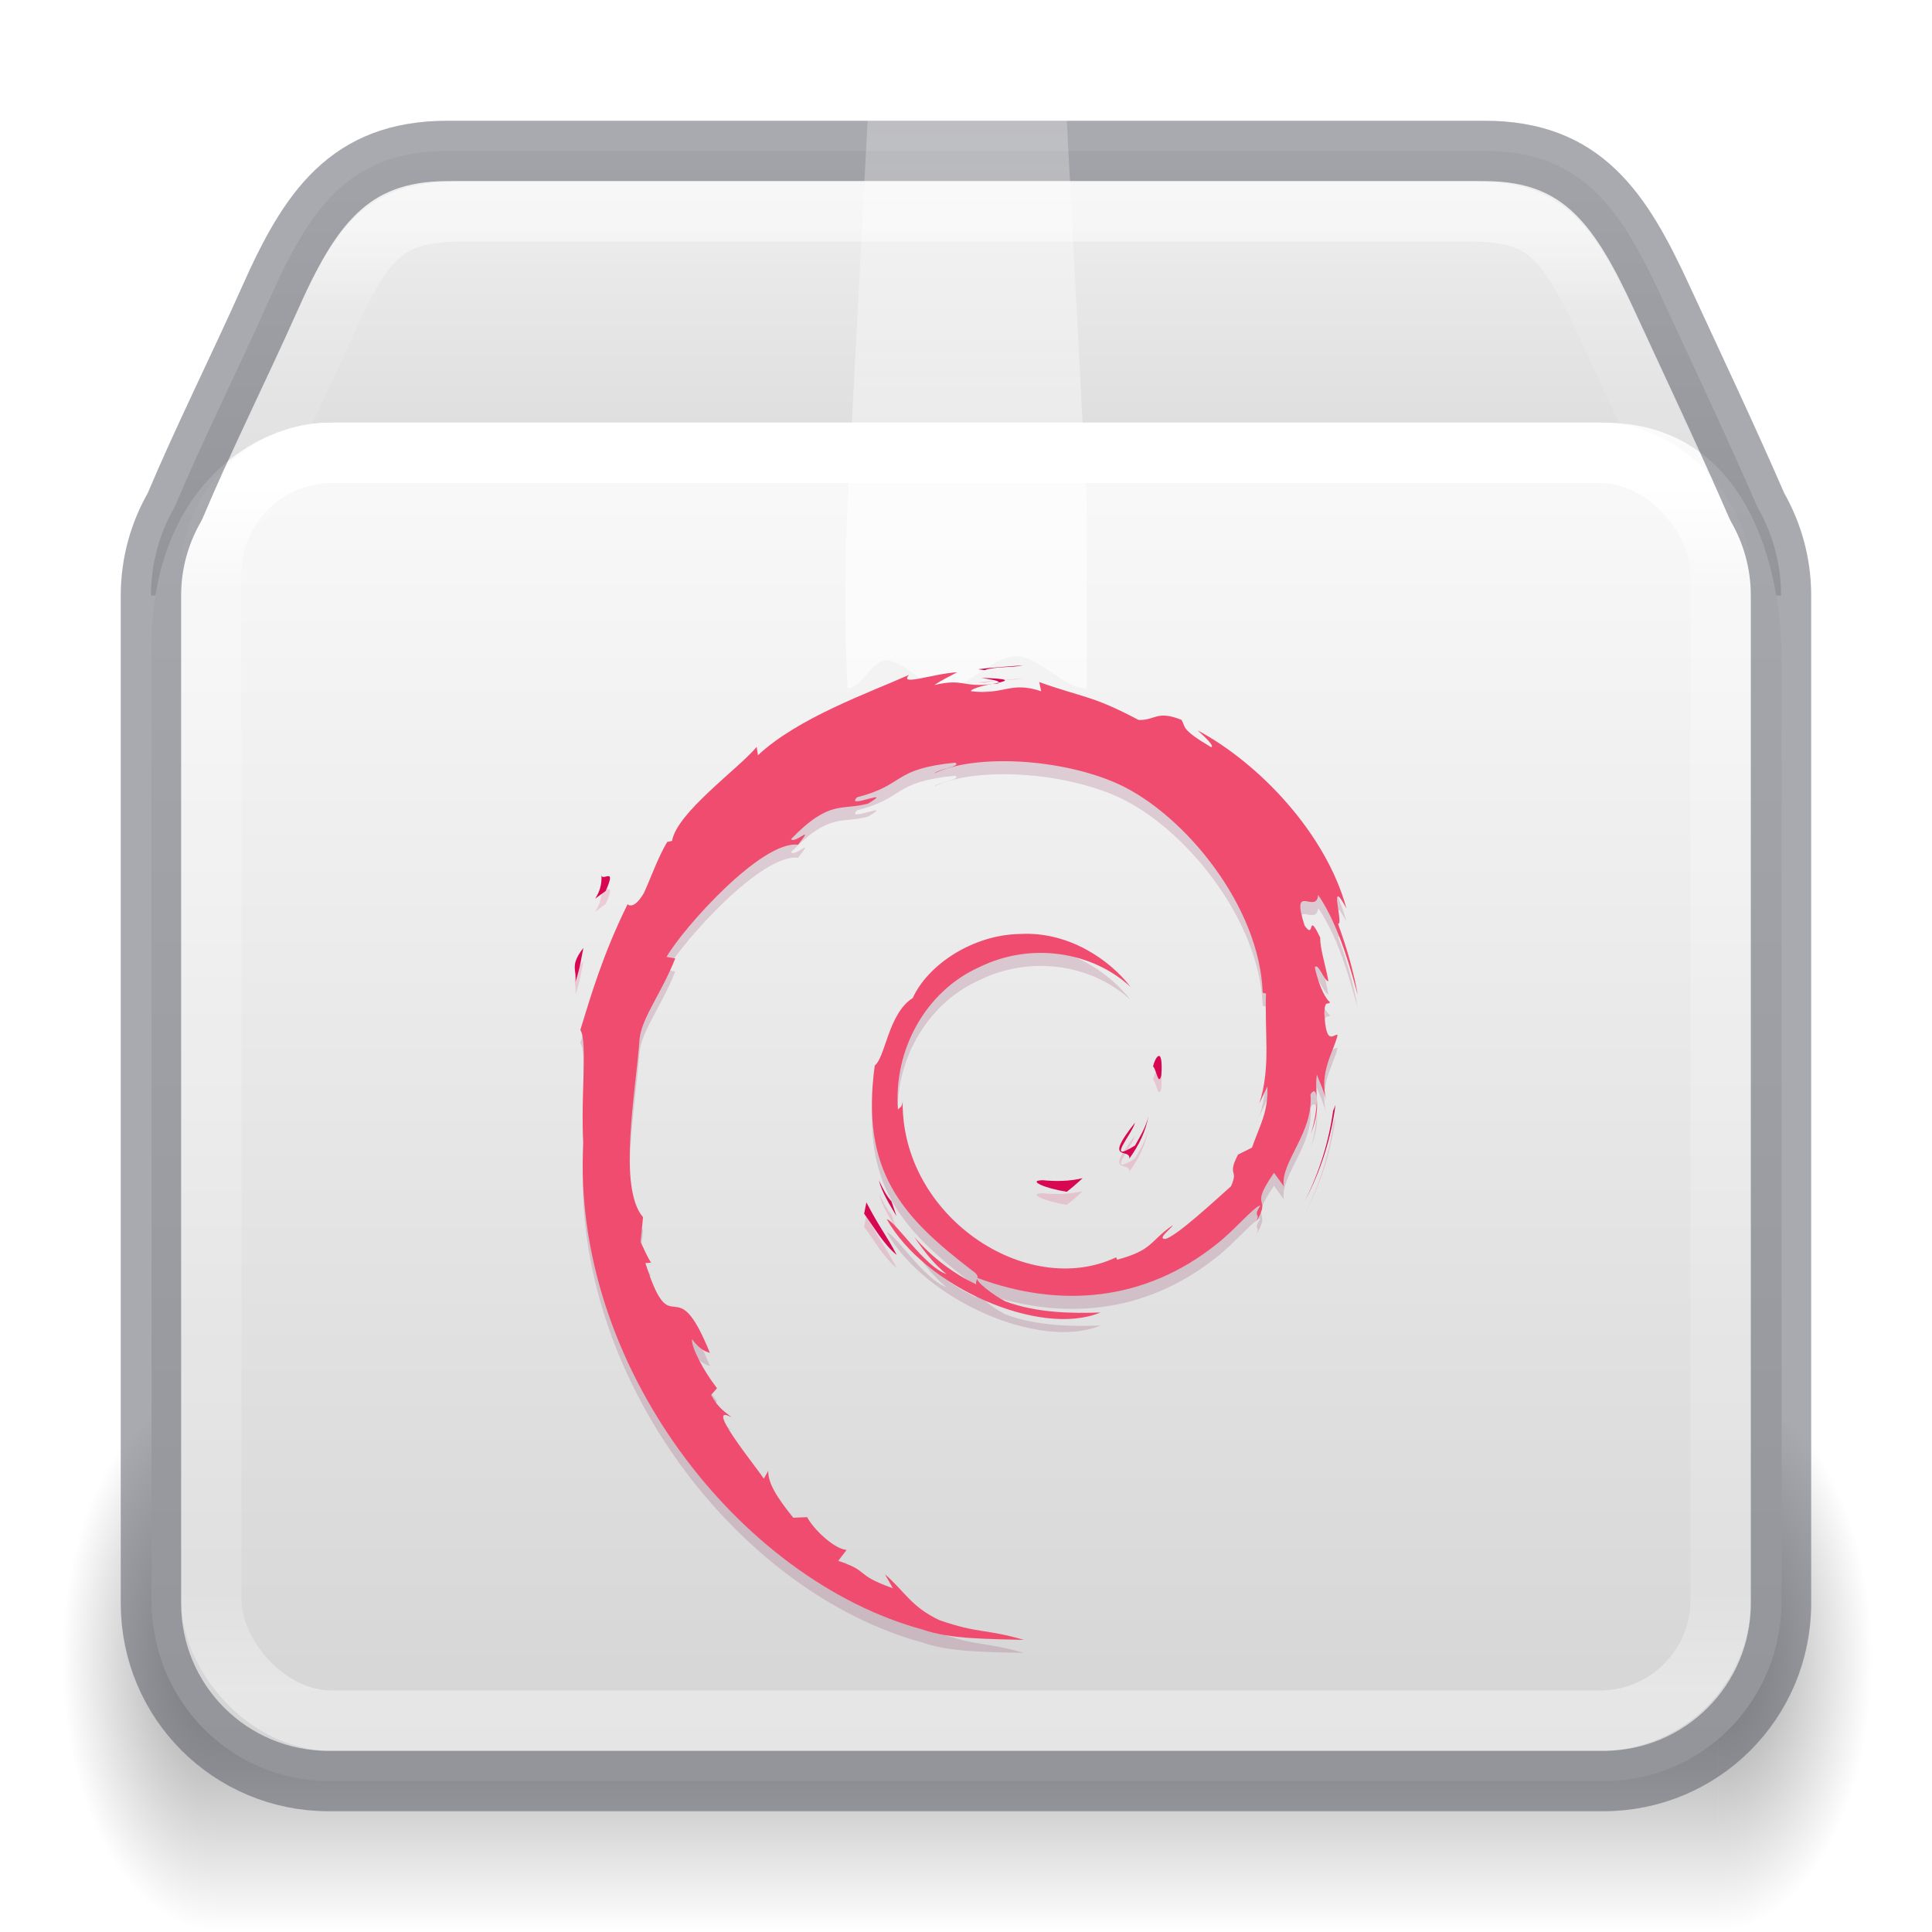<?xml version='1.0' encoding='utf-8'?>
<svg xmlns="http://www.w3.org/2000/svg" xmlns:dc="http://purl.org/dc/elements/1.1/" xmlns:ns1="http://sodipodi.sourceforge.net/DTD/sodipodi-0.dtd" xmlns:ns2="http://www.inkscape.org/namespaces/inkscape" xmlns:ns3="http://www.w3.org/1999/xlink" xmlns:ns5="http://creativecommons.org/ns#" xmlns:rdf="http://www.w3.org/1999/02/22-rdf-syntax-ns#" version="1.1" width="32" height="32" id="svg6860" ns1:docname="base-package.svg" ns2:version="1.4 (e7c3feb100, 2024-10-09)">
  <ns1:namedview id="namedview1" pagecolor="#ffffff" bordercolor="#000000" borderopacity="0.25" ns2:showpageshadow="2" ns2:pageopacity="0.0" ns2:pagecheckerboard="0" ns2:deskcolor="#d1d1d1" ns2:zoom="36.90625" ns2:cx="16.013548" ns2:cy="16" ns2:current-layer="svg6860" />
  <defs id="defs6862">
    <linearGradient ns3:href="#linearGradient121303" id="linearGradient121764" gradientUnits="userSpaceOnUse" gradientTransform="matrix(0.68,0,0,0.577,-0.312,4.582)" x1="25.086" y1="-1.362" x2="25.086" y2="18.299" />
    <linearGradient id="linearGradient121303">
      <stop id="stop121295" style="stop-color:#ffffff;stop-opacity:1" offset="0" />
      <stop id="stop121297" style="stop-color:#ffffff;stop-opacity:0.235" offset="0.114" />
      <stop id="stop121299" style="stop-color:#ffffff;stop-opacity:0.157" offset="0.939" />
      <stop id="stop121301" style="stop-color:#ffffff;stop-opacity:0.392" offset="1" />
    </linearGradient>
    <linearGradient ns3:href="#linearGradient3924-2-2-5-8" id="linearGradient121760" gradientUnits="userSpaceOnUse" gradientTransform="matrix(0.676,0,0,0.568,-0.216,4.378)" x1="24" y1="6.42" x2="24" y2="41.545" />
    <linearGradient id="linearGradient3924-2-2-5-8">
      <stop id="stop3926-9-4-9-6" style="stop-color:#ffffff;stop-opacity:1" offset="0" />
      <stop id="stop3928-9-8-6-5" style="stop-color:#ffffff;stop-opacity:0.235" offset="0.076" />
      <stop id="stop3930-3-5-1-7" style="stop-color:#ffffff;stop-opacity:0.157" offset="0.907" />
      <stop id="stop3932-8-0-4-8" style="stop-color:#ffffff;stop-opacity:0.392" offset="1" />
    </linearGradient>
    <linearGradient ns3:href="#d" id="linearGradient121758" gradientUnits="userSpaceOnUse" gradientTransform="matrix(0.839,0,0,0.769,-3.731,-3.104)" x1="23.452" y1="30.555" x2="43.007" y2="45.934" />
    <linearGradient id="d">
      <stop offset="0" stop-color="#fff" stop-opacity="0" id="stop65" />
      <stop offset="1" stop-color="#fff" stop-opacity="0" id="stop67" />
    </linearGradient>
    <linearGradient ns3:href="#linearGradient855" id="linearGradient121756" gradientUnits="userSpaceOnUse" gradientTransform="matrix(0.844,0,0,0.914,27.631,-10.542)" x1="-5.887" y1="19.24" x2="-5.887" y2="43.793" />
    <linearGradient ns3:href="#linearGradient855" id="linearGradient1703" gradientUnits="userSpaceOnUse" gradientTransform="matrix(0.844,0,0,0.907,27.631,-10.251)" x1="-5.887" y1="11.483" x2="-5.887" y2="22.149" />
    <radialGradient cx="5" cy="41.5" fx="5" fy="41.5" gradientTransform="matrix(1.003,0,0,1.6,-14.23,-106.875)" gradientUnits="userSpaceOnUse" ns3:href="#g" id="k-0-7-3-9-3" r="5" />
    <linearGradient id="g">
      <stop offset="0" id="stop13" />
      <stop offset="1" stop-opacity="0" id="stop15" />
    </linearGradient>
    <linearGradient ns3:href="#h" id="linearGradient121754" gradientUnits="userSpaceOnUse" gradientTransform="matrix(2.13,0,0,1.455,-83.782,-18.435)" x1="17.554" y1="46" x2="17.554" y2="35" />
    <linearGradient id="h">
      <stop offset="0" stop-opacity="0" id="stop54" />
      <stop offset=".5" id="stop56" />
      <stop offset="1" stop-opacity="0" id="stop58" />
    </linearGradient>
    <radialGradient cx="5" cy="41.5" fx="5" fy="41.5" gradientTransform="matrix(1.003,0,0,1.6,53.202,-106.875)" gradientUnits="userSpaceOnUse" ns3:href="#g" id="i-6-9-7-8-9" r="5" />
    <linearGradient y2="8.347" y1="21.915" x2="24.537" x1="24.537" id="n" ns3:href="#g-3" gradientUnits="userSpaceOnUse" gradientTransform="matrix(0.99,0,0,0.69,-7.737,-3.78)" />
    <linearGradient id="g-3">
      <stop id="stop18" stop-color="#fff" offset="0" />
      <stop id="stop20" stop-color="#fff" offset="0.357" />
      <stop id="stop22" stop-opacity=".643" stop-color="#fff" offset="0.46" />
      <stop id="stop24" stop-opacity=".391" stop-color="#fff" offset="1" />
    </linearGradient>
    <linearGradient id="linearGradient855">
      <stop id="stop851" offset="0" style="stop-color:#fafafa;stop-opacity:1" />
      <stop id="stop853" offset="1" style="stop-color:#d4d4d4;stop-opacity:1" />
    </linearGradient>
  <defs id="defs6862">
    <linearGradient ns3:href="#linearGradient121303" id="linearGradient121764" gradientUnits="userSpaceOnUse" gradientTransform="matrix(0.68,0,0,0.577,-0.312,4.582)" x1="25.086" y1="-1.362" x2="25.086" y2="18.299" />
    <linearGradient id="linearGradient121303">
      <stop id="stop121295" style="stop-color:#ffffff;stop-opacity:1" offset="0" />
      <stop id="stop121297" style="stop-color:#ffffff;stop-opacity:0.235" offset="0.114" />
      <stop id="stop121299" style="stop-color:#ffffff;stop-opacity:0.157" offset="0.939" />
      <stop id="stop121301" style="stop-color:#ffffff;stop-opacity:0.392" offset="1" />
    </linearGradient>
    <linearGradient ns3:href="#linearGradient3924-2-2-5-8" id="linearGradient121760" gradientUnits="userSpaceOnUse" gradientTransform="matrix(0.676,0,0,0.568,-0.216,4.378)" x1="24" y1="6.42" x2="24" y2="41.545" />
    <linearGradient id="linearGradient3924-2-2-5-8">
      <stop id="stop3926-9-4-9-6" style="stop-color:#ffffff;stop-opacity:1" offset="0" />
      <stop id="stop3928-9-8-6-5" style="stop-color:#ffffff;stop-opacity:0.235" offset="0.076" />
      <stop id="stop3930-3-5-1-7" style="stop-color:#ffffff;stop-opacity:0.157" offset="0.907" />
      <stop id="stop3932-8-0-4-8" style="stop-color:#ffffff;stop-opacity:0.392" offset="1" />
    </linearGradient>
    <linearGradient ns3:href="#d" id="linearGradient121758" gradientUnits="userSpaceOnUse" gradientTransform="matrix(0.839,0,0,0.769,-3.731,-3.104)" x1="23.452" y1="30.555" x2="43.007" y2="45.934" />
    <linearGradient id="d">
      <stop offset="0" stop-color="#fff" stop-opacity="0" id="stop65" />
      <stop offset="1" stop-color="#fff" stop-opacity="0" id="stop67" />
    </linearGradient>
    <linearGradient ns3:href="#linearGradient855" id="linearGradient121756" gradientUnits="userSpaceOnUse" gradientTransform="matrix(0.844,0,0,0.914,27.631,-10.542)" x1="-5.887" y1="19.24" x2="-5.887" y2="43.793" />
    <linearGradient ns3:href="#linearGradient855" id="linearGradient1703" gradientUnits="userSpaceOnUse" gradientTransform="matrix(0.844,0,0,0.907,27.631,-10.251)" x1="-5.887" y1="11.483" x2="-5.887" y2="22.149" />
    <radialGradient cx="5" cy="41.5" fx="5" fy="41.5" gradientTransform="matrix(1.003,0,0,1.6,-14.23,-106.875)" gradientUnits="userSpaceOnUse" ns3:href="#g" id="k-0-7-3-9-3" r="5" />
    <linearGradient id="g">
      <stop offset="0" id="stop13" />
      <stop offset="1" stop-opacity="0" id="stop15" />
    </linearGradient>
    <linearGradient ns3:href="#h" id="linearGradient121754" gradientUnits="userSpaceOnUse" gradientTransform="matrix(2.13,0,0,1.455,-83.782,-18.435)" x1="17.554" y1="46" x2="17.554" y2="35" />
    <linearGradient id="h">
      <stop offset="0" stop-opacity="0" id="stop54" />
      <stop offset=".5" id="stop56" />
      <stop offset="1" stop-opacity="0" id="stop58" />
    </linearGradient>
    <radialGradient cx="5" cy="41.5" fx="5" fy="41.5" gradientTransform="matrix(1.003,0,0,1.6,53.202,-106.875)" gradientUnits="userSpaceOnUse" ns3:href="#g" id="i-6-9-7-8-9" r="5" />
    <linearGradient y2="8.347" y1="21.915" x2="24.537" x1="24.537" id="n" ns3:href="#g-3" gradientUnits="userSpaceOnUse" gradientTransform="matrix(0.99,0,0,0.69,-7.737,-3.78)" />
    <linearGradient id="g-3">
      <stop id="stop18" stop-color="#fff" offset="0" />
      <stop id="stop20" stop-color="#fff" offset="0.357" />
      <stop id="stop22" stop-opacity=".643" stop-color="#fff" offset="0.46" />
      <stop id="stop24" stop-opacity=".391" stop-color="#fff" offset="1" />
    </linearGradient>
    <linearGradient id="linearGradient855">
      <stop id="stop851" offset="0" style="stop-color:#fafafa;stop-opacity:1" />
      <stop id="stop853" offset="1" style="stop-color:#d4d4d4;stop-opacity:1" />
    </linearGradient>
  </defs>
  <linearGradient ns3:href="#linearGradient121303" id="linearGradient121764" gradientUnits="userSpaceOnUse" gradientTransform="matrix(0.68,0,0,0.577,-0.312,4.582)" x1="25.086" y1="-1.362" x2="25.086" y2="18.299" />
    <linearGradient id="linearGradient121303">
      <stop id="stop121295" style="stop-color:#ffffff;stop-opacity:1" offset="0" />
      <stop id="stop121297" style="stop-color:#ffffff;stop-opacity:0.235" offset="0.114" />
      <stop id="stop121299" style="stop-color:#ffffff;stop-opacity:0.157" offset="0.939" />
      <stop id="stop121301" style="stop-color:#ffffff;stop-opacity:0.392" offset="1" />
    </linearGradient>
    <stop id="stop121295" style="stop-color:#ffffff;stop-opacity:1" offset="0" />
      <stop id="stop121297" style="stop-color:#ffffff;stop-opacity:0.235" offset="0.114" />
      <stop id="stop121299" style="stop-color:#ffffff;stop-opacity:0.157" offset="0.939" />
      <stop id="stop121301" style="stop-color:#ffffff;stop-opacity:0.392" offset="1" />
    <linearGradient ns3:href="#linearGradient3924-2-2-5-8" id="linearGradient121760" gradientUnits="userSpaceOnUse" gradientTransform="matrix(0.676,0,0,0.568,-0.216,4.378)" x1="24" y1="6.42" x2="24" y2="41.545" />
    <linearGradient id="linearGradient3924-2-2-5-8">
      <stop id="stop3926-9-4-9-6" style="stop-color:#ffffff;stop-opacity:1" offset="0" />
      <stop id="stop3928-9-8-6-5" style="stop-color:#ffffff;stop-opacity:0.235" offset="0.076" />
      <stop id="stop3930-3-5-1-7" style="stop-color:#ffffff;stop-opacity:0.157" offset="0.907" />
      <stop id="stop3932-8-0-4-8" style="stop-color:#ffffff;stop-opacity:0.392" offset="1" />
    </linearGradient>
    <stop id="stop3926-9-4-9-6" style="stop-color:#ffffff;stop-opacity:1" offset="0" />
      <stop id="stop3928-9-8-6-5" style="stop-color:#ffffff;stop-opacity:0.235" offset="0.076" />
      <stop id="stop3930-3-5-1-7" style="stop-color:#ffffff;stop-opacity:0.157" offset="0.907" />
      <stop id="stop3932-8-0-4-8" style="stop-color:#ffffff;stop-opacity:0.392" offset="1" />
    <linearGradient ns3:href="#d" id="linearGradient121758" gradientUnits="userSpaceOnUse" gradientTransform="matrix(0.839,0,0,0.769,-3.731,-3.104)" x1="23.452" y1="30.555" x2="43.007" y2="45.934" />
    <linearGradient id="d">
      <stop offset="0" stop-color="#fff" stop-opacity="0" id="stop65" />
      <stop offset="1" stop-color="#fff" stop-opacity="0" id="stop67" />
    </linearGradient>
    <stop offset="0" stop-color="#fff" stop-opacity="0" id="stop65" />
      <stop offset="1" stop-color="#fff" stop-opacity="0" id="stop67" />
    <linearGradient ns3:href="#linearGradient855" id="linearGradient121756" gradientUnits="userSpaceOnUse" gradientTransform="matrix(0.844,0,0,0.914,27.631,-10.542)" x1="-5.887" y1="19.24" x2="-5.887" y2="43.793" />
    <linearGradient ns3:href="#linearGradient855" id="linearGradient1703" gradientUnits="userSpaceOnUse" gradientTransform="matrix(0.844,0,0,0.907,27.631,-10.251)" x1="-5.887" y1="11.483" x2="-5.887" y2="22.149" />
    <radialGradient cx="5" cy="41.5" fx="5" fy="41.5" gradientTransform="matrix(1.003,0,0,1.6,-14.23,-106.875)" gradientUnits="userSpaceOnUse" ns3:href="#g" id="k-0-7-3-9-3" r="5" />
    <linearGradient id="g">
      <stop offset="0" id="stop13" />
      <stop offset="1" stop-opacity="0" id="stop15" />
    </linearGradient>
    <stop offset="0" id="stop13" />
      <stop offset="1" stop-opacity="0" id="stop15" />
    <linearGradient ns3:href="#h" id="linearGradient121754" gradientUnits="userSpaceOnUse" gradientTransform="matrix(2.13,0,0,1.455,-83.782,-18.435)" x1="17.554" y1="46" x2="17.554" y2="35" />
    <linearGradient id="h">
      <stop offset="0" stop-opacity="0" id="stop54" />
      <stop offset=".5" id="stop56" />
      <stop offset="1" stop-opacity="0" id="stop58" />
    </linearGradient>
    <stop offset="0" stop-opacity="0" id="stop54" />
      <stop offset=".5" id="stop56" />
      <stop offset="1" stop-opacity="0" id="stop58" />
    <radialGradient cx="5" cy="41.5" fx="5" fy="41.5" gradientTransform="matrix(1.003,0,0,1.6,53.202,-106.875)" gradientUnits="userSpaceOnUse" ns3:href="#g" id="i-6-9-7-8-9" r="5" />
    <linearGradient y2="8.347" y1="21.915" x2="24.537" x1="24.537" id="n" ns3:href="#g-3" gradientUnits="userSpaceOnUse" gradientTransform="matrix(0.99,0,0,0.69,-7.737,-3.78)" />
    <linearGradient id="g-3">
      <stop id="stop18" stop-color="#fff" offset="0" />
      <stop id="stop20" stop-color="#fff" offset="0.357" />
      <stop id="stop22" stop-opacity=".643" stop-color="#fff" offset="0.46" />
      <stop id="stop24" stop-opacity=".391" stop-color="#fff" offset="1" />
    </linearGradient>
    <stop id="stop18" stop-color="#fff" offset="0" />
      <stop id="stop20" stop-color="#fff" offset="0.357" />
      <stop id="stop22" stop-opacity=".643" stop-color="#fff" offset="0.46" />
      <stop id="stop24" stop-opacity=".391" stop-color="#fff" offset="1" />
    <linearGradient id="linearGradient855">
      <stop id="stop851" offset="0" style="stop-color:#fafafa;stop-opacity:1" />
      <stop id="stop853" offset="1" style="stop-color:#d4d4d4;stop-opacity:1" />
    </linearGradient>
  <stop id="stop851" offset="0" style="stop-color:#fafafa;stop-opacity:1" />
      <stop id="stop853" offset="1" style="stop-color:#d4d4d4;stop-opacity:1" />
    </defs>
  <g id="g2277" transform="matrix(0.508,0,0,0.562,33.144,4.733)" style="stroke-width:1.87">
    <rect fill="url(#i)" height="16" opacity="0.4" transform="scale(-1)" width="5" x="58.217" y="-48.475" id="rect77-9-90-2-7-8" style="fill:url(#i-6-9-7-8-9);stroke-width:1.87" />
    <rect fill="url(#j)" height="16" opacity="0.4" width="49" x="-58.217" y="32.475" id="rect79-7-2-0-1-4" style="fill:url(#linearGradient121754);stroke-width:1.87" />
    <rect fill="url(#k)" height="16" opacity="0.4" transform="scale(1,-1)" width="5" x="-9.217" y="-48.475" id="rect81-3-8-6-7-8" style="fill:url(#k-0-7-3-9-3);stroke-width:1.87" />
  </g>
  <path id="rect5505-21-1-5-0-6-5-1-2-5-10" style="color:#000000;font-variation-settings:normal;display:inline;overflow:visible;visibility:visible;vector-effect:none;fill:url(#linearGradient1703);fill-opacity:1.0;fill-rule:nonzero;stroke:none;stroke-width:1;stroke-linecap:butt;stroke-linejoin:miter;stroke-miterlimit:4;stroke-dasharray:none;stroke-dashoffset:0;stroke-opacity:0.3;-inkscape-stroke:none;marker:none;enable-background:accumulate;stop-color:#000000" d="m 7.409,2.5 c -1.632,0 -2.283,0.963 -2.945,2.455 C 3.956,6.094 3.365,7.274 2.895,8.391 2.645,8.824 2.5,9.326 2.5,9.864 h 27 c 0,-0.538 -0.145,-1.04 -0.395,-1.473 C 28.623,7.28 28.059,6.088 27.536,4.955 26.854,3.472 26.223,2.5 24.591,2.5 Z" />
  <path id="rect5505-21-1-5-0-6-5-1-2-3" style="color:#000000;font-variation-settings:normal;display:inline;overflow:visible;visibility:visible;vector-effect:none;fill:url(#linearGradient121756);fill-opacity:1.0;fill-rule:nonzero;stroke:none;stroke-width:1;stroke-linecap:butt;stroke-linejoin:miter;stroke-miterlimit:4;stroke-dasharray:none;stroke-dashoffset:0;stroke-opacity:0.3;-inkscape-stroke:none;marker:none;enable-background:accumulate;stop-color:#000000" d="m 5.455,7 c -1.227,0 -2.945,1.078 -2.945,3.709 v 15.824 c 0,0.125 0.01,0.247 0.025,0.367 0.003,0.028 0.008,0.055 0.012,0.083 0.015,0.097 0.034,0.193 0.058,0.287 0.006,0.024 0.012,0.048 0.018,0.072 0.067,0.238 0.162,0.464 0.282,0.674 3.54e-4,6.43e-4 4.91e-4,0.001 9.82e-4,0.002 0.508,0.886 1.456,1.482 2.549,1.482 h 21.109 c 1.093,0 2.041,-0.595 2.549,-1.482 2.75e-4,-6.43e-4 4.91e-4,-0.001 9.82e-4,-0.002 0.12,-0.21 0.215,-0.436 0.282,-0.674 0.007,-0.024 0.012,-0.048 0.018,-0.072 0.024,-0.094 0.043,-0.19 0.058,-0.287 0.004,-0.028 0.009,-0.055 0.012,-0.083 0.015,-0.12 0.025,-0.242 0.025,-0.367 V 10.956 c 0,-1.852 -0.736,-3.956 -2.945,-3.956 z" />
  <path d="m 6.754,6.594 h 18.1 c 1.057,0 1.711,0.364 2.154,1.366 l 1.524,4.202 v 15.149 c 0,0.956 -0.536,1.437 -1.593,1.437 H 4.859 c -1.056,0 -1.487,-0.53 -1.487,-1.485 V 12.161 L 4.847,7.869 C 5.141,7.093 5.698,6.594 6.754,6.594 Z" display="block" fill="none" opacity="0.505" overflow="visible" stroke="url(#m)" stroke-width="0.742" style="stroke:url(#linearGradient121758);marker:none" id="path85-1-8-5-7-0" />
  <rect style="opacity:1;fill:none;stroke:url(#linearGradient121760);stroke-width:1;stroke-linecap:round;stroke-linejoin:round;stroke-miterlimit:4;stroke-dasharray:none;stroke-dashoffset:0;stroke-opacity:1" id="rect6741-5-0-2-3-4-2-4" y="7.5" x="3.5" ry="2" height="21" width="25" rx="2" />
  <path id="rect5505-21-1-5-0-6-5-1-2-5-1-4" style="color:#000000;font-variation-settings:normal;display:inline;overflow:visible;visibility:visible;vector-effect:none;fill:none;fill-opacity:1;fill-rule:nonzero;stroke:#555761;stroke-width:1;stroke-linecap:round;stroke-linejoin:round;stroke-miterlimit:4;stroke-dasharray:none;stroke-dashoffset:0;stroke-opacity:1;-inkscape-stroke:none;marker:none;enable-background:accumulate;stop-color:#000000;opacity:0.5;stop-opacity:1" d="m 7.409,2.5 c -1.632,0 -2.283,0.963 -2.945,2.455 C 3.956,6.094 3.365,7.274 2.895,8.391 2.645,8.824 2.5,9.326 2.5,9.864 V 26.555 c 0,1.632 1.314,2.945 2.945,2.945 h 21.109 c 1.632,0 2.945,-1.314 2.945,-2.945 V 9.864 c 0,-0.538 -0.145,-1.04 -0.395,-1.473 C 28.623,7.28 28.059,6.088 27.536,4.955 26.854,3.472 26.223,2.5 24.591,2.5 Z" />
  <path id="rect5505-21-1-5-0-6-5-1-2-5-1-7-7" style="color:#000000;font-variation-settings:normal;display:inline;overflow:visible;visibility:visible;opacity:0.5;vector-effect:none;fill:none;fill-opacity:1;fill-rule:nonzero;stroke:url(#linearGradient121764);stroke-width:1;stroke-linecap:round;stroke-linejoin:round;stroke-miterlimit:4;stroke-dasharray:none;stroke-dashoffset:0;stroke-opacity:1;-inkscape-stroke:none;marker:none;enable-background:accumulate;stop-color:#000000" d="M 27.939,8.248 26.713,5.589 C 26.39,4.888 26.096,4.28 25.745,3.944 25.395,3.608 25,3.5 24.309,3.5 H 7.692 c -0.693,0 -1.112,0.115 -1.463,0.449 C 5.877,4.283 5.602,4.88 5.29,5.583 v 9.495e-4 L 4.051,8.248" />
  <path id="path87" style="overflow:visible;opacity:0.6;fill:url(#n);marker:none" overflow="visible" d="m 14.37,2 h 3.3 L 18,8.331 v 3.071 c -0.39,0 -0.78,-0.532 -1.17,-0.532 -0.398,0 -0.797,0.532 -1.196,0.532 -0.322,0 -0.643,-0.466 -0.964,-0.466 -0.21,0 -0.42,0.466 -0.63,0.466 0,0 -0.09,-1.325 0,-3.07 z" />
<g transform="matrix(0.179,0,0,0.179,17.498,19.961)" id="g2230" style="opacity:0.15;stroke-width:4.111">
    <path d="m -1.274,-1.099 c -1.494,0.02 0.281,0.768 2.232,1.069 0.541,-0.422 1.027,-0.846 1.463,-1.26 -1.213,0.297 -2.449,0.304 -3.695,0.191" id="path2206" style="fill:#d70751;stroke-width:4.111" />
    <path d="m 6.743,-3.098 c 0.893,-1.229 1.541,-2.573 1.77,-3.963 -0.201,0.99 -0.736,1.845 -1.244,2.749 -2.793,1.759 -0.264,-1.044 -0.002,-2.111 -3.002,3.783 -0.414,2.268 -0.524,3.325" id="path2208" style="fill:#d70751;stroke-width:4.111" />
    <path d="m 9.706,-10.802 c 0.182,-2.691 -0.529,-1.839 -0.768,-0.814 0.278,0.146 0.499,1.898 0.768,0.814" id="path2210" style="fill:#d70751;stroke-width:4.111" />
    <path d="m -6.942,-47.581 c 0.798,0.142 1.724,0.252 1.591,0.443 0.876,-0.193 1.073,-0.367 -1.591,-0.443" id="path2212" style="fill:#d70751;stroke-width:4.111" />
    <path d="m -5.35,-47.138 -0.561,0.117 0.523,-0.048 0.038,-0.069" id="path2214" style="fill:#d70751;stroke-width:4.111" />
    <path d="m 19.519,-9.782 c 0.09,2.416 -0.705,3.59 -1.424,5.666 l -1.293,0.643 c -1.057,2.054 0.105,1.304 -0.652,2.937 -1.652,1.467 -5.006,4.589 -6.08,4.875 -0.785,-0.017 0.531,-0.926 0.703,-1.281 -2.209,1.516 -1.773,2.276 -5.152,3.199 l -0.098,-0.221 c -8.33,3.92 -19.902,-3.847 -19.75,-14.443 -0.088,0.672 -0.253,0.504 -0.437,0.774 -0.43,-5.451 2.518,-10.926 7.49,-13.165 4.863,-2.406 10.564,-1.42 14.045,1.829 -1.912,-2.506 -5.721,-5.163 -10.232,-4.917 -4.421,0.072 -8.558,2.881 -9.938,5.932 -2.264,1.425 -2.528,5.496 -3.514,6.242 -1.329,9.76 2.497,13.975 8.97,18.936 1.016,0.686 0.286,0.791 0.422,1.313 -2.15,-1.006 -4.118,-2.526 -5.738,-4.387 0.86,1.257 1.787,2.479 2.986,3.439 -2.029,-0.685 -4.738,-4.913 -5.527,-5.085 3.495,6.258 14.178,10.975 19.775,8.634 -2.59,0.096 -5.879,0.053 -8.787,-1.022 -1.225,-0.629 -2.884,-1.93 -2.587,-2.173 7.636,2.851 15.522,2.158 22.128,-3.137 1.682,-1.31 3.518,-3.537 4.049,-3.567 -0.799,1.202 0.137,0.578 -0.477,1.639 1.672,-2.701 -0.729,-1.1 1.73,-4.664 l 0.908,1.25 c -0.34,-2.244 2.785,-4.966 2.467,-8.512 0.717,-1.084 0.799,1.168 0.039,3.662 1.055,-2.767 0.279,-3.212 0.549,-5.496 0.291,0.768 0.678,1.583 0.875,2.394 -0.688,-2.675 0.703,-4.503 1.049,-6.058 -0.342,-0.15 -1.061,1.182 -1.227,-1.976 0.025,-1.372 0.383,-0.719 0.52,-1.057 -0.268,-0.155 -0.975,-1.207 -1.404,-3.224 0.309,-0.475 0.832,1.229 1.256,1.298 -0.273,-1.603 -0.742,-2.826 -0.762,-4.057 -1.24,-2.59 -0.439,0.346 -1.443,-1.112 -1.32,-4.114 1.094,-0.955 1.258,-2.823 1.998,2.895 3.137,7.385 3.662,9.244 -0.4,-2.267 -1.045,-4.464 -1.834,-6.589 0.609,0.257 -0.979,-4.663 0.791,-1.405 -1.889,-6.945 -8.078,-13.435 -13.773,-16.479 0.695,0.637 1.574,1.437 1.26,1.563 -2.834,-1.685 -2.336,-1.818 -2.742,-2.53 -2.305,-0.939 -2.459,0.077 -3.984,0.002 -4.35,-2.308 -5.188,-2.063 -9.191,-3.507 l 0.182,0.852 c -2.881,-0.96 -3.357,0.362 -6.47,0.002 -0.189,-0.147 0.998,-0.536 1.976,-0.677 -2.786,0.368 -2.656,-0.55 -5.382,0.101 0.671,-0.471 1.383,-0.784 2.099,-1.184 -2.271,0.138 -5.424,1.322 -4.451,0.244 -3.705,1.654 -10.286,3.975 -13.979,7.438 l -0.116,-0.776 c -1.692,2.031 -7.379,6.066 -7.832,8.699 l -0.453,0.105 c -0.879,1.491 -1.45,3.18 -2.148,4.713 -1.151,1.963 -1.688,0.756 -1.524,1.064 -2.265,4.592 -3.392,8.45 -4.363,11.616 0.692,1.035 0.017,6.232 0.278,10.391 -1.136,20.544 14.418,40.489 31.42,45.093 2.492,0.893 6.197,0.861 9.349,0.949 -3.718,-1.064 -4.198,-0.563 -7.822,-1.826 -2.613,-1.232 -3.185,-2.637 -5.037,-4.244 l 0.733,1.295 c -3.63,-1.285 -2.111,-1.59 -5.065,-2.525 l 0.783,-1.021 c -1.177,-0.09 -3.117,-1.982 -3.647,-3.033 l -1.288,0.051 c -1.546,-1.906 -2.371,-3.283 -2.31,-4.35 l -0.416,0.742 c -0.471,-0.809 -5.691,-7.158 -2.983,-5.68 -0.503,-0.458 -1.172,-0.747 -1.897,-2.066 l 0.551,-0.629 c -1.301,-1.677 -2.398,-3.826 -2.314,-4.542 0.695,0.938 1.177,1.114 1.655,1.275 -3.291,-8.164 -3.476,-0.449 -5.967,-8.31 l 0.526,-0.042 c -0.403,-0.611 -0.65,-1.27 -0.974,-1.919 l 0.23,-2.285 c -2.368,-2.736 -0.662,-11.645 -0.319,-16.53 0.235,-1.986 1.977,-4.101 3.3,-7.418 l -0.806,-0.138 c 1.542,-2.688 8.802,-10.799 12.166,-10.383 1.629,-2.046 -0.324,-0.008 -0.643,-0.522 3.579,-3.703 4.704,-2.616 7.119,-3.283 2.603,-1.545 -2.235,0.604 -1.001,-0.589 4.503,-1.149 3.19,-2.614 9.063,-3.197 0.62,0.352 -1.437,0.544 -1.953,1.001 3.75,-1.836 11.869,-1.417 17.145,1.018 6.117,2.861 12.994,11.314 13.266,19.267 l 0.309,0.083 c -0.156,3.162 0.484,6.819 -0.627,10.177 l 0.751,-1.591" id="path2216" style="fill:#740030;fill-opacity:1;stroke-width:4.111" />
    <path d="m -17.585,0.951 -0.211,1.047 c 0.983,1.335 1.763,2.781 3.016,3.821 -0.902,-1.759 -1.571,-2.486 -2.805,-4.868" id="path2218" style="fill:#d70751;stroke-width:4.111" />
    <path d="m -15.264,0.861 c -0.52,-0.576 -0.826,-1.268 -1.172,-1.956 0.33,1.211 1.006,2.252 1.633,3.312 l -0.461,-1.356" id="path2220" style="fill:#d70751;stroke-width:4.111" />
    <path d="m 25.82,-8.069 -0.219,0.552 c -0.402,2.858 -1.273,5.686 -2.605,8.309 1.472,-2.767 2.421,-5.794 2.824,-8.861" id="path2222" style="fill:#d70751;stroke-width:4.111" />
    <path d="m -6.645,-48.298 c 1.009,-0.369 2.482,-0.203 3.556,-0.446 -1.398,0.117 -2.789,0.187 -4.162,0.362 l 0.606,0.084" id="path2224" style="fill:#d70751;stroke-width:4.111" />
    <path d="m -42.116,-29.436 c 0.233,2.154 -1.62,2.991 0.41,1.569 1.09,-2.454 -0.424,-0.677 -0.41,-1.569" id="path2226" style="fill:#d70751;stroke-width:4.111" />
    <path d="m -44.504,-19.462 c 0.469,-1.437 0.553,-2.299 0.732,-3.132 -1.293,1.654 -0.596,2.007 -0.732,3.132" id="path2228" style="fill:#d70751;stroke-width:4.111" />
  </g>
  <g transform="matrix(0.179,0,0,0.179,17.498,19.745)" id="g3141" style="stroke-width:4.111">
    <path d="m -1.274,-1.099 c -1.494,0.02 0.281,0.768 2.232,1.069 0.541,-0.422 1.027,-0.846 1.463,-1.26 -1.213,0.297 -2.449,0.304 -3.695,0.191" id="path3022" style="fill:#d70751;stroke-width:4.111" />
    <path d="m 6.743,-3.098 c 0.893,-1.229 1.541,-2.573 1.77,-3.963 -0.201,0.99 -0.736,1.845 -1.244,2.749 -2.793,1.759 -0.264,-1.044 -0.002,-2.111 -3.002,3.783 -0.414,2.268 -0.524,3.325" id="path3024" style="fill:#d70751;stroke-width:4.111" />
    <path d="m 9.706,-10.802 c 0.182,-2.691 -0.529,-1.839 -0.768,-0.814 0.278,0.146 0.499,1.898 0.768,0.814" id="path3026" style="fill:#d70751;stroke-width:4.111" />
    <path d="m -6.942,-47.581 c 0.798,0.142 1.724,0.252 1.591,0.443 0.876,-0.193 1.073,-0.367 -1.591,-0.443" id="path3028" style="fill:#d70751;stroke-width:4.111" />
    <path d="m -5.35,-47.138 -0.561,0.117 0.523,-0.048 0.038,-0.069" id="path3030" style="fill:#d70751;stroke-width:4.111" />
    <path d="m 19.519,-9.782 c 0.09,2.416 -0.705,3.59 -1.424,5.666 l -1.293,0.643 c -1.057,2.054 0.105,1.304 -0.652,2.937 -1.652,1.467 -5.006,4.589 -6.08,4.875 -0.785,-0.017 0.531,-0.926 0.703,-1.281 -2.209,1.516 -1.773,2.276 -5.152,3.199 l -0.098,-0.221 c -8.33,3.92 -19.902,-3.847 -19.75,-14.443 -0.088,0.672 -0.253,0.504 -0.437,0.774 -0.43,-5.451 2.518,-10.926 7.49,-13.165 4.863,-2.406 10.564,-1.42 14.045,1.829 -1.912,-2.506 -5.721,-5.163 -10.232,-4.917 -4.421,0.072 -8.558,2.881 -9.938,5.932 -2.264,1.425 -2.528,5.496 -3.514,6.242 -1.329,9.76 2.497,13.975 8.97,18.936 1.016,0.686 0.286,0.791 0.422,1.313 -2.15,-1.006 -4.118,-2.526 -5.738,-4.387 0.86,1.257 1.787,2.479 2.986,3.439 -2.029,-0.685 -4.738,-4.913 -5.527,-5.085 3.495,6.258 14.178,10.975 19.775,8.634 -2.59,0.096 -5.879,0.053 -8.787,-1.022 -1.225,-0.629 -2.884,-1.93 -2.587,-2.173 7.636,2.851 15.522,2.158 22.128,-3.137 1.682,-1.31 3.518,-3.537 4.049,-3.567 -0.799,1.202 0.137,0.578 -0.477,1.639 1.672,-2.701 -0.729,-1.1 1.73,-4.664 l 0.908,1.25 c -0.34,-2.244 2.785,-4.966 2.467,-8.512 0.717,-1.084 0.799,1.168 0.039,3.662 1.055,-2.767 0.279,-3.212 0.549,-5.496 0.291,0.768 0.678,1.583 0.875,2.394 -0.688,-2.675 0.703,-4.503 1.049,-6.058 -0.342,-0.15 -1.061,1.182 -1.227,-1.976 0.025,-1.372 0.383,-0.719 0.52,-1.057 -0.268,-0.155 -0.975,-1.207 -1.404,-3.224 0.309,-0.475 0.832,1.229 1.256,1.298 -0.273,-1.603 -0.742,-2.826 -0.762,-4.057 -1.24,-2.59 -0.439,0.346 -1.443,-1.112 -1.32,-4.114 1.094,-0.955 1.258,-2.823 1.998,2.895 3.137,7.385 3.662,9.244 -0.4,-2.267 -1.045,-4.464 -1.834,-6.589 0.609,0.257 -0.979,-4.663 0.791,-1.405 -1.889,-6.945 -8.078,-13.435 -13.773,-16.479 0.695,0.637 1.574,1.437 1.26,1.563 -2.834,-1.685 -2.336,-1.818 -2.742,-2.53 -2.305,-0.939 -2.459,0.077 -3.984,0.002 -4.35,-2.308 -5.188,-2.063 -9.191,-3.507 l 0.182,0.852 c -2.881,-0.96 -3.357,0.362 -6.47,0.002 -0.189,-0.147 0.998,-0.536 1.976,-0.677 -2.786,0.368 -2.656,-0.55 -5.382,0.101 0.671,-0.471 1.383,-0.784 2.099,-1.184 -2.271,0.138 -5.424,1.322 -4.451,0.244 -3.705,1.654 -10.286,3.975 -13.979,7.438 l -0.116,-0.776 c -1.692,2.031 -7.379,6.066 -7.832,8.699 l -0.453,0.105 c -0.879,1.491 -1.45,3.18 -2.148,4.713 -1.151,1.963 -1.688,0.756 -1.524,1.064 -2.265,4.592 -3.392,8.45 -4.363,11.616 0.692,1.035 0.017,6.232 0.278,10.391 -1.136,20.544 14.418,40.489 31.42,45.093 2.492,0.893 6.197,0.861 9.349,0.949 -3.718,-1.064 -4.198,-0.563 -7.822,-1.826 -2.613,-1.232 -3.185,-2.637 -5.037,-4.244 l 0.733,1.295 c -3.63,-1.285 -2.111,-1.59 -5.065,-2.525 l 0.783,-1.021 c -1.177,-0.09 -3.117,-1.982 -3.647,-3.033 l -1.288,0.051 c -1.546,-1.906 -2.371,-3.283 -2.31,-4.35 l -0.416,0.742 c -0.471,-0.809 -5.691,-7.158 -2.983,-5.68 -0.503,-0.458 -1.172,-0.747 -1.897,-2.066 l 0.551,-0.629 c -1.301,-1.677 -2.398,-3.826 -2.314,-4.542 0.695,0.938 1.177,1.114 1.655,1.275 -3.291,-8.164 -3.476,-0.449 -5.967,-8.31 l 0.526,-0.042 c -0.403,-0.611 -0.65,-1.27 -0.974,-1.919 l 0.23,-2.285 c -2.368,-2.736 -0.662,-11.645 -0.319,-16.53 0.235,-1.986 1.977,-4.101 3.3,-7.418 l -0.806,-0.138 c 1.542,-2.688 8.802,-10.799 12.166,-10.383 1.629,-2.046 -0.324,-0.008 -0.643,-0.522 3.579,-3.703 4.704,-2.616 7.119,-3.283 2.603,-1.545 -2.235,0.604 -1.001,-0.589 4.503,-1.149 3.19,-2.614 9.063,-3.197 0.62,0.352 -1.437,0.544 -1.953,1.001 3.75,-1.836 11.869,-1.417 17.145,1.018 6.117,2.861 12.994,11.314 13.266,19.267 l 0.309,0.083 c -0.156,3.162 0.484,6.819 -0.627,10.177 l 0.751,-1.591" id="path3032" style="fill:#f04c6f;fill-opacity:1;stroke-width:4.111" />
    <path d="m -17.585,0.951 -0.211,1.047 c 0.983,1.335 1.763,2.781 3.016,3.821 -0.902,-1.759 -1.571,-2.486 -2.805,-4.868" id="path3034" style="fill:#d70751;stroke-width:4.111" />
    <path d="m -15.264,0.861 c -0.52,-0.576 -0.826,-1.268 -1.172,-1.956 0.33,1.211 1.006,2.252 1.633,3.312 l -0.461,-1.356" id="path3036" style="fill:#d70751;stroke-width:4.111" />
    <path d="m 25.82,-8.069 -0.219,0.552 c -0.402,2.858 -1.273,5.686 -2.605,8.309 1.472,-2.767 2.421,-5.794 2.824,-8.861" id="path3038" style="fill:#d70751;stroke-width:4.111" />
    <path d="m -6.645,-48.298 c 1.009,-0.369 2.482,-0.203 3.556,-0.446 -1.398,0.117 -2.789,0.187 -4.162,0.362 l 0.606,0.084" id="path3040" style="fill:#d70751;stroke-width:4.111" />
    <path d="m -42.116,-29.436 c 0.233,2.154 -1.62,2.991 0.41,1.569 1.09,-2.454 -0.424,-0.677 -0.41,-1.569" id="path3042" style="fill:#d70751;stroke-width:4.111" />
    <path d="m -44.504,-19.462 c 0.469,-1.437 0.553,-2.299 0.732,-3.132 -1.293,1.654 -0.596,2.007 -0.732,3.132" id="path3044" style="fill:#d70751;stroke-width:4.111" />
  </g>
</svg>